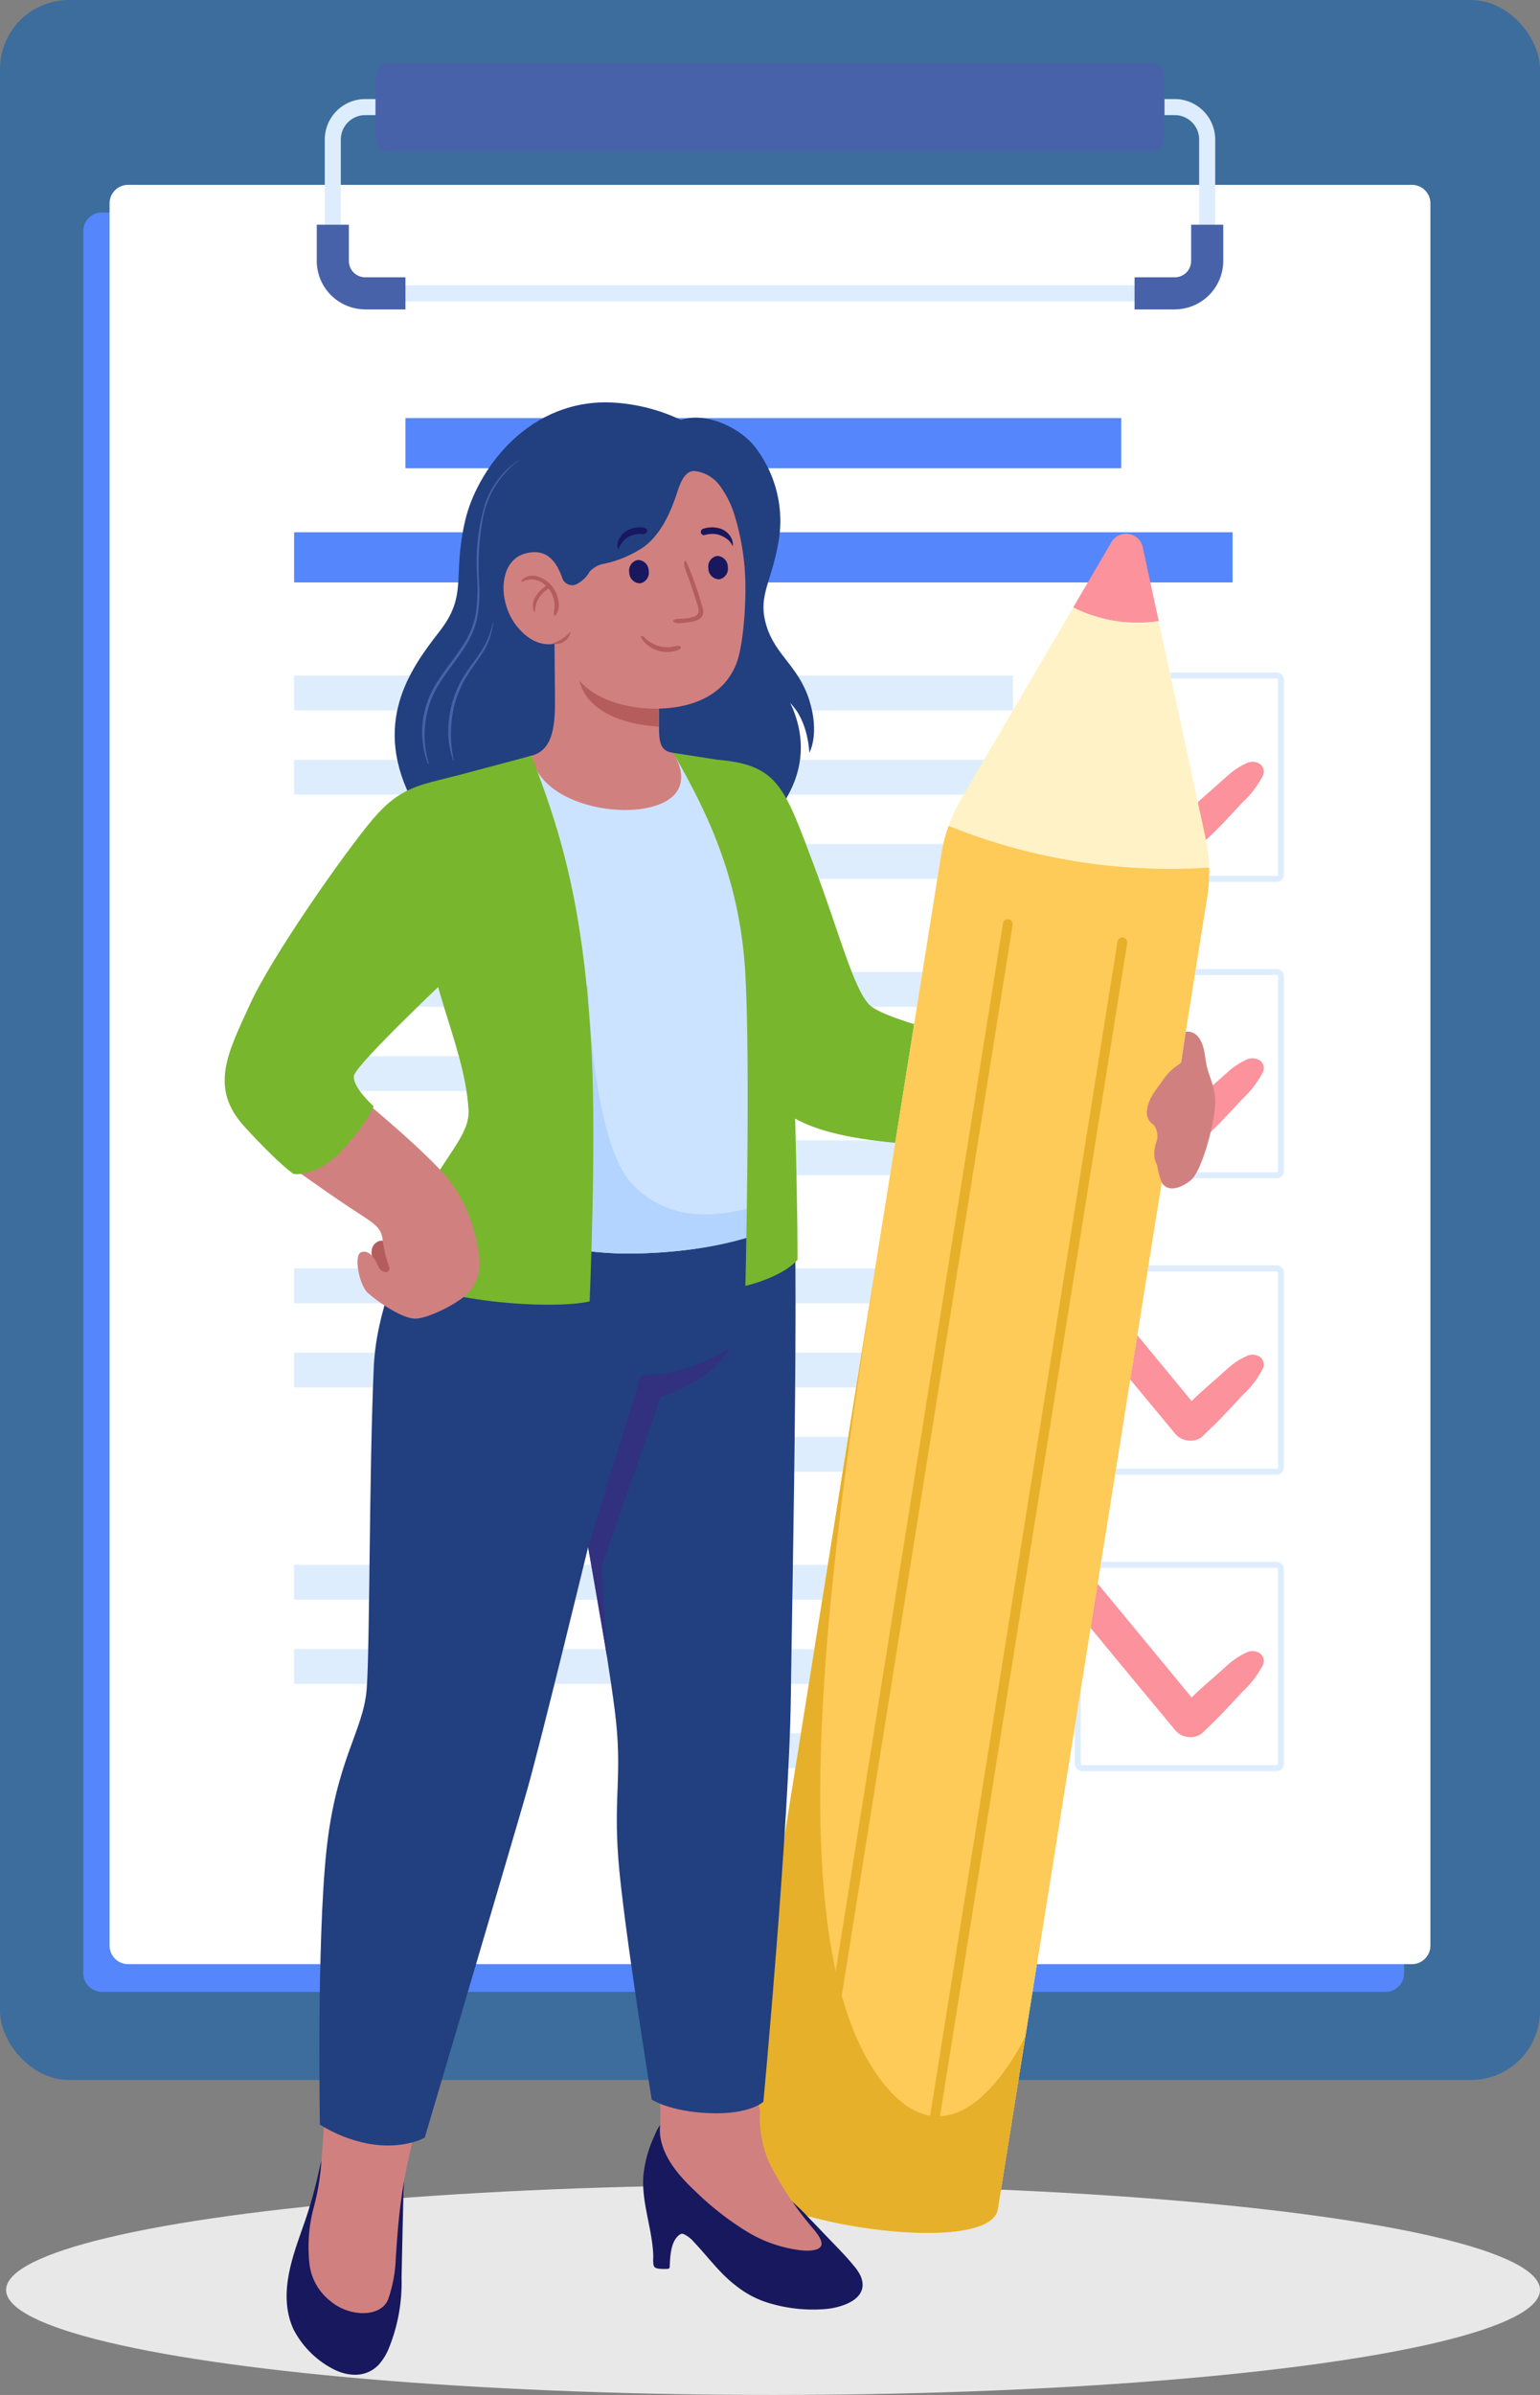 <svg xmlns="http://www.w3.org/2000/svg" xmlns:xlink="http://www.w3.org/1999/xlink" width="190.753" height="296.5" viewBox="0 0 190.753 296.5"><rect x="0" y="0" width="190.753" height="296.5" fill="#808080" stroke="none"/><defs><clipPath id="a"><rect width="190.753" height="257.506" rx="8.543" fill="#3c6d9d"/></clipPath><clipPath id="b"><rect width="190.753" height="293.999" fill="none"/></clipPath><clipPath id="c"><path d="M150.162,65.717c2.8-.96,6.757.618,8.907,3.008a14.976,14.976,0,0,1,3.083,12.606c-.946,4.863-2.5,6.346-1.369,9.957s3.961,4.931,5.285,9.142,0,6.49,0,6.49-.095-3.891-2.364-6.165c6.052,12.763-10.253,22.431-19.688,23.093s-21.393-.473-26.878-10.492-.473-16.838,3.121-21.455,1.513-6.731,3.216-13.872c1.34-5.622,7.2-14.493,17.435-14.493a22.482,22.482,0,0,1,9.252,2.182" transform="translate(-114.706 -63.535)" fill="none"/></clipPath><linearGradient id="d" x1="-1.373" y1="-2.811" x2="-1.361" y2="-2.811" gradientUnits="objectBoundingBox"><stop offset="0" stop-color="#18185e"/><stop offset="0.327" stop-color="#181b61"/><stop offset="0.63" stop-color="#1b266a"/><stop offset="0.923" stop-color="#20397a"/><stop offset="0.989" stop-color="#223f7f"/><stop offset="1" stop-color="#223f7f"/></linearGradient><clipPath id="f"><path d="M90.9,133.106c3.035,8,4.873,15.24,6.866,17.233s15.829,5.284,20.764,5.811a12.179,12.179,0,0,1,.62,11.747c-16.1.174-27.608-.524-32.418-4.743S77.123,140.4,77.123,140.4L78.95,119.99c7.59.635,8.294,3.466,11.952,13.116" transform="translate(-77.123 -119.99)" fill="#78b62e"/></clipPath><clipPath id="h"><path d="M176.029,179.314c1.2,9.473.2,53.676,0,69.463s-3.4,50.177-3.4,50.177-1.644,1.6-6.637,1.413-7.2-1.695-7.2-1.695-3.537-21.849-4.136-29.836.561-10.536-.439-18.362-3.3-20.18-3.3-20.18-5.788,23.868-7.586,30.183-12.644,42.907-12.644,42.907-2.592,1.556-7.032.756a17.544,17.544,0,0,1-5.962-2.358s-.393-22.545.806-33.875,4.594-14.859,4.993-20.059.292-26.892.881-39.932,11.7-28.6,11.7-28.6Z" transform="translate(-117.638 -179.314)" fill="none"/></clipPath><linearGradient id="i" x1="-0.457" y1="-0.944" x2="-0.451" y2="-0.944" gradientUnits="objectBoundingBox"><stop offset="0" stop-color="#4862aa"/><stop offset="0.313" stop-color="#445fa6"/><stop offset="0.602" stop-color="#3a559b"/><stop offset="0.88" stop-color="#2a4688"/><stop offset="0.989" stop-color="#223f7f"/><stop offset="1" stop-color="#223f7f"/></linearGradient><clipPath id="k"><path d="M149.984,119.344l4.558,1.014s1.445,2.209,5.3,9.8,3.252,9.876,3.276,13.982-1.228,6.734-.988,13.151,1.446,19.838,1.446,19.838-5.781,3.613-18.547,3.854-24.328-5.9-24.328-5.9a65.616,65.616,0,0,1,4.007-7c2.2-3.265,1.654-5.646.811-10.139s-6.142-34.167-6.142-34.167l12.85-4.427Z" transform="translate(-119.374 -119.344)" fill="none"/></clipPath><linearGradient id="l" x1="3.109" y1="3.24" x2="3.091" y2="3.24" gradientUnits="objectBoundingBox"><stop offset="0" stop-color="#ebf7ff"/><stop offset="0.375" stop-color="#e7f4fe"/><stop offset="0.685" stop-color="#ddeefe"/><stop offset="0.972" stop-color="#cce3fe"/><stop offset="0.989" stop-color="#cbe3fe"/><stop offset="1" stop-color="#cbe3fe"/></linearGradient><clipPath id="n"><path d="M149.059,110.966v2.223c-4.544-.241-8.983-1.95-9.862-5.675,2.831,3.2,7.966,3.528,9.862,3.451" transform="translate(-139.197 -107.515)" fill="none"/></clipPath><linearGradient id="o" x1="-9.664" y1="-23.134" x2="-9.594" y2="-23.134" gradientUnits="objectBoundingBox"><stop offset="0" stop-color="#d18080"/><stop offset="1" stop-color="#b55d5d"/></linearGradient><clipPath id="q"><path d="M174.1,156c.6,11.745-.241,30.912-.241,30.912-4.938,1.083-19.405.02-24.267-3.531,3.5-12.705,9.506-15.889,9.265-20.164-.484-8.607-6.04-16.892-5.472-28.03.43-8.413,3.921-13.348,3.921-13.348l9.346-2.49c2.982,7.9,6.442,17.087,7.447,36.652" transform="translate(-149.589 -119.344)" fill="#78b62e"/></clipPath><clipPath id="r"><path d="M122.815,119.753s8.347,10.875,9.243,16.947.051,8.576.051,13.708.611,20.1.611,31.248c-1.99,2.241-6.456,3.23-6.456,3.23s.632-26.9,0-38.489-4.518-19.833-8.947-27.5Z" transform="translate(-117.318 -118.894)" fill="#78b62e"/></clipPath><clipPath id="t"><path d="M196.276,146.258s-12.863,12.034-12.992,13.449,2.445,3.731,2.445,3.731-.644,1.929-3.859,5.4-6.045,2.977-6.045,2.977-1.544-.919-6.046-5.807-2.058-9.261.643-15.2,11.706-18.759,15.179-22.876,5.917-4.245,10.335-5.415a26.992,26.992,0,0,1,2.726,17.125,19.122,19.122,0,0,1-2.384,6.612" transform="translate(-167.282 -122.521)" fill="#78b62e"/></clipPath></defs><g transform="translate(-284.247 -966.5)"><ellipse cx="95" cy="13" rx="95" ry="13" transform="translate(285 1237)" fill="#e8e8e8"/><g transform="translate(284.247 966.5)"><g transform="translate(0 0)"><g clip-path="url(#a)"><path d="M0,0H190.753V257.506H0Z" transform="translate(0)" fill="#3c6d9d"/></g></g><g transform="translate(0 0.001)"><g clip-path="url(#b)"><path d="M23.769,253.845H182.776a2.3,2.3,0,0,0,2.3-2.3V35.86a2.3,2.3,0,0,0-2.3-2.3H23.769a2.3,2.3,0,0,0-2.3,2.3V251.543a2.3,2.3,0,0,0,2.3,2.3" transform="translate(-11.153 -7.252)" fill="#5586fc"/><path d="M19.614,249.474H178.621a2.3,2.3,0,0,0,2.3-2.3V31.489a2.3,2.3,0,0,0-2.3-2.3H19.614a2.3,2.3,0,0,0-2.3,2.3V247.172a2.3,2.3,0,0,0,2.3,2.3" transform="translate(-3.741 -6.307)" fill="#fff"/><rect width="88.661" height="6.208" transform="translate(50.222 51.76)" fill="#5586fc"/><rect width="116.244" height="6.208" transform="translate(36.43 65.895)" fill="#5586fc"/><path d="M41.367,132.128H65.453a.913.913,0,0,0,.912-.912V107.131a.915.915,0,0,0-.912-.914H41.367a.914.914,0,0,0-.912.914v24.084a.913.913,0,0,0,.912.912M65.453,106.96a.171.171,0,0,1,.17.171v24.084a.17.17,0,0,1-.17.17H41.367a.17.17,0,0,1-.17-.17V107.131a.171.171,0,0,1,.17-.171Z" transform="translate(92.675 -22.954)" fill="#deedfe"/><rect width="89.049" height="4.319" transform="translate(36.43 83.635)" fill="#deedfe"/><rect width="89.049" height="4.319" transform="translate(36.43 94.059)" fill="#deedfe"/><rect width="33.359" height="4.319" transform="translate(92.119 104.483)" fill="#deedfe"/><path d="M70.7,118.65a11.991,11.991,0,0,1-2.472,3.241c-.782.84-1.562,1.681-2.353,2.512-.853.9-1.755,1.747-2.634,2.617a2.286,2.286,0,0,1-1.858.5,2.338,2.338,0,0,1-1.6-.919q-2.711-3.263-5.417-6.531L46.6,110.663c-.534-.646-1.083-1.283-1.6-1.942-.169-.216-.335-.436-.5-.655-.067-.088-.136-.176-.2-.267-.188-.259-.29-.542-.51-.809-.1-.118.351.47.248.346a1.594,1.594,0,0,1,.363-2.4,2.265,2.265,0,0,1,2.831.175l.007.009.007.008c-.795-.583-.132-.119.02.016.04.036.077.075.115.112.146.138.287.281.427.424.558.575,1.069,1.2,1.579,1.817l3.736,4.52q4.349,5.262,8.69,10.532.9,1.092,1.794,2.186l-3.458-.418,2.181-2.106c.65-.627,1.338-1.215,2.015-1.813l1.041-.918q.6-.531,1.2-1.07a8.975,8.975,0,0,1,2.017-1.295,1.72,1.72,0,0,1,1.754.059,1.18,1.18,0,0,1,.339,1.476" transform="translate(85.71 -22.589)" fill="#fb929c"/><path d="M41.367,178.945H65.453a.913.913,0,0,0,.912-.913V153.947a.914.914,0,0,0-.912-.913H41.367a.913.913,0,0,0-.912.913v24.084a.913.913,0,0,0,.912.913m24.085-25.168a.17.17,0,0,1,.17.17v24.084a.17.17,0,0,1-.17.17H41.367a.17.17,0,0,1-.17-.17V153.947a.17.17,0,0,1,.17-.17Z" transform="translate(92.675 -33.071)" fill="#deedfe"/><rect width="89.049" height="4.319" transform="translate(36.43 120.334)" fill="#deedfe"/><rect width="89.049" height="4.319" transform="translate(36.43 130.758)" fill="#deedfe"/><rect width="33.359" height="4.319" transform="translate(92.119 141.183)" fill="#deedfe"/><path d="M70.7,165.467a11.991,11.991,0,0,1-2.472,3.241c-.782.839-1.562,1.68-2.353,2.511-.853.9-1.755,1.747-2.634,2.617a2.286,2.286,0,0,1-1.858.5,2.338,2.338,0,0,1-1.6-.919q-2.711-3.263-5.417-6.531L46.6,157.48c-.534-.646-1.083-1.283-1.6-1.942-.169-.216-.335-.436-.5-.655-.067-.089-.136-.176-.2-.267-.188-.259-.29-.542-.51-.809-.1-.118.351.47.248.346a1.6,1.6,0,0,1,.363-2.4,2.265,2.265,0,0,1,2.831.175l.007.009.007.009c-.795-.583-.132-.119.02.016.04.035.077.075.115.112.146.138.287.281.427.424.558.575,1.069,1.2,1.579,1.817l3.736,4.52q4.349,5.262,8.69,10.532.9,1.092,1.794,2.186l-3.458-.419,2.181-2.1c.65-.627,1.338-1.215,2.015-1.813l1.041-.918q.6-.531,1.2-1.07a8.974,8.974,0,0,1,2.017-1.295,1.72,1.72,0,0,1,1.754.059,1.18,1.18,0,0,1,.339,1.476" transform="translate(85.71 -32.706)" fill="#fb929c"/><path d="M41.367,225.762H65.453a.913.913,0,0,0,.912-.913V200.764a.913.913,0,0,0-.912-.913H41.367a.913.913,0,0,0-.912.913v24.084a.913.913,0,0,0,.912.913m24.085-25.168a.17.17,0,0,1,.17.17v24.084a.17.17,0,0,1-.17.17H41.367a.17.17,0,0,1-.17-.17V200.764a.17.17,0,0,1,.17-.17Z" transform="translate(92.675 -43.189)" fill="#deedfe"/><rect width="89.049" height="4.319" transform="translate(36.43 157.033)" fill="#deedfe"/><rect width="89.049" height="4.319" transform="translate(36.43 167.457)" fill="#deedfe"/><rect width="33.359" height="4.319" transform="translate(92.119 177.882)" fill="#deedfe"/><path d="M70.7,212.283a11.991,11.991,0,0,1-2.472,3.241c-.782.839-1.562,1.68-2.353,2.511-.853.9-1.755,1.747-2.634,2.617a2.286,2.286,0,0,1-1.858.5,2.338,2.338,0,0,1-1.6-.919q-2.711-3.263-5.417-6.531L46.6,204.3c-.534-.647-1.083-1.283-1.6-1.943-.169-.216-.335-.436-.5-.655-.067-.089-.136-.176-.2-.267-.188-.259-.29-.542-.51-.809-.1-.118.351.47.248.346a1.594,1.594,0,0,1,.363-2.4,2.265,2.265,0,0,1,2.831.175l.007.009.007.009c-.795-.583-.132-.119.02.016.04.035.077.075.115.112.146.138.287.281.427.424.558.575,1.069,1.2,1.579,1.817l3.736,4.52q4.349,5.262,8.69,10.532.9,1.092,1.794,2.185l-3.458-.418,2.181-2.106c.65-.627,1.338-1.215,2.015-1.813l1.041-.918q.6-.531,1.2-1.07a8.975,8.975,0,0,1,2.017-1.295,1.72,1.72,0,0,1,1.754.059,1.18,1.18,0,0,1,.339,1.476" transform="translate(85.71 -42.823)" fill="#fb929c"/><path d="M41.367,272.578H65.453a.914.914,0,0,0,.912-.913V247.58a.913.913,0,0,0-.912-.913H41.367a.913.913,0,0,0-.912.913v24.084a.913.913,0,0,0,.912.913M65.453,247.41a.17.17,0,0,1,.17.17v24.084a.17.17,0,0,1-.17.17H41.367a.17.17,0,0,1-.17-.17V247.58a.17.17,0,0,1,.17-.17Z" transform="translate(92.675 -53.306)" fill="#deedfe"/><rect width="89.049" height="4.319" transform="translate(36.43 193.733)" fill="#deedfe"/><rect width="89.049" height="4.319" transform="translate(36.43 204.157)" fill="#deedfe"/><rect width="33.359" height="4.319" transform="translate(92.119 214.581)" fill="#deedfe"/><path d="M70.7,259.1a11.99,11.99,0,0,1-2.472,3.241c-.782.839-1.562,1.68-2.353,2.511-.853.9-1.755,1.747-2.634,2.617a2.286,2.286,0,0,1-1.858.5,2.338,2.338,0,0,1-1.6-.919q-2.711-3.263-5.417-6.531L46.6,251.113c-.534-.647-1.083-1.283-1.6-1.942-.169-.216-.335-.436-.5-.655-.067-.089-.136-.176-.2-.267-.188-.259-.29-.542-.51-.809-.1-.118.351.47.248.346a1.6,1.6,0,0,1,.363-2.4,2.265,2.265,0,0,1,2.831.175l.007.009.007.009c-.795-.583-.132-.119.02.016.04.035.077.075.115.112.146.138.287.281.427.424.558.575,1.069,1.2,1.579,1.817l3.736,4.52q4.349,5.262,8.69,10.532.9,1.092,1.794,2.186l-3.458-.418,2.181-2.106c.65-.627,1.338-1.215,2.015-1.813l1.041-.918q.6-.531,1.2-1.07a8.976,8.976,0,0,1,2.017-1.295,1.72,1.72,0,0,1,1.754.059A1.179,1.179,0,0,1,70.7,259.1" transform="translate(85.71 -52.94)" fill="#fb929c"/><path d="M56.329,40.691H156.6a5.017,5.017,0,0,0,5.011-5.011V20.653a5.017,5.017,0,0,0-5.011-5.011H56.329a5.016,5.016,0,0,0-5.01,5.011V35.681a5.016,5.016,0,0,0,5.01,5.011M156.6,17.631a3.025,3.025,0,0,1,3.022,3.022V35.681A3.025,3.025,0,0,1,156.6,38.7H56.329a3.025,3.025,0,0,1-3.022-3.022V20.653a3.025,3.025,0,0,1,3.022-3.022Z" transform="translate(-11.09 -3.38)" fill="#deedfe"/><path d="M185.278,45.974h4.982V42h-4.982a2.03,2.03,0,0,1-2.028-2.028V35.489h-3.977V39.97a6.012,6.012,0,0,0,6,6" transform="translate(-140.038 -7.669)" fill="#4862aa"/><path d="M55.032,45.974H50.05V42h4.982A2.03,2.03,0,0,0,57.06,39.97V35.489h3.977V39.97a6.012,6.012,0,0,1-6,6" transform="translate(90.482 -7.669)" fill="#4862aa"/><path d="M60.882,20.852h94.629a1.555,1.555,0,0,0,1.555-1.554V11.524a1.555,1.555,0,0,0-1.555-1.555H60.882a1.555,1.555,0,0,0-1.554,1.555V19.3a1.555,1.555,0,0,0,1.554,1.554" transform="translate(-12.821 -2.154)" fill="#4862aa"/></g></g><g transform="translate(48.886 49.806)"><g clip-path="url(#c)"><rect width="61.85" height="64.533" transform="translate(54.816 64.647) rotate(-176.367)" fill="url(#d)"/></g></g><g transform="translate(0 0.001)"><g clip-path="url(#b)"><path d="M173.309,72.631a10.547,10.547,0,0,0-4.34,5.871,25.423,25.423,0,0,0-.858,8.619,23.256,23.256,0,0,1-.151,4.456,10.433,10.433,0,0,1-1.412,3.7c-1.28,2.122-3.045,3.934-4.126,6.178a11.157,11.157,0,0,0-.424,8.763c.034.088.131.042.107-.044a12.274,12.274,0,0,1,.339-7.942c.963-2.347,2.728-4.214,4.079-6.328a11.316,11.316,0,0,0,1.529-3.4,16.464,16.464,0,0,0,.33-4.23,33.749,33.749,0,0,1,.488-8.662,11.558,11.558,0,0,1,4.442-6.941c.013-.009.016-.052,0-.04" transform="translate(-109.01 -15.696)" fill="#4862aa"/><path d="M170.938,98.334a10.621,10.621,0,0,1-1.4,3.448c-.652,1.029-1.429,1.973-2.089,3a12.977,12.977,0,0,0-2.034,6.656,10.5,10.5,0,0,0,.59,3.919c.025.068.08,0,.071-.047a15.209,15.209,0,0,1,.158-7.021,13.306,13.306,0,0,1,1.365-3.16c.61-1.017,1.347-1.949,1.979-2.951a8.606,8.606,0,0,0,1.4-3.842c0-.032-.03-.028-.036,0" transform="translate(-109.882 -21.246)" fill="#4862aa"/></g></g><g transform="translate(87.056 94.06)"><g clip-path="url(#f)"><rect width="55.48" height="57.656" transform="translate(42.375 58.784) rotate(-165.825)" fill="#78b62e"/></g></g><g transform="translate(0 0.001)"><g clip-path="url(#b)"><path d="M85.245,294.233,111.18,131.817a19.957,19.957,0,0,0,.237-3.684,18.311,18.311,0,0,0-.443-3.692l-5.8-26.827h-.008A17.607,17.607,0,0,1,94.6,95.919L80.684,119.673a20.516,20.516,0,0,0-1.533,3.3,21.1,21.1,0,0,0-.908,3.486L52.3,288.97c-1.03,6.445,31.916,11.709,32.946,5.263" transform="translate(38.349 -20.729)" fill="#fff2c7"/><path d="M65.41,95.076a17.755,17.755,0,0,1-5.162-1.666l4.68-7.993a2.111,2.111,0,0,1,3.948.63L70.835,95.1a17.787,17.787,0,0,1-5.425-.025" transform="translate(72.69 -18.216)" fill="#fb929c"/><path d="M85.248,301.689l25.934-162.417a19.752,19.752,0,0,0,.238-3.677,73.242,73.242,0,0,1-32.264-5.164,20.135,20.135,0,0,0-.906,3.491L52.3,296.429c-1.025,6.441,31.922,11.708,32.947,5.26" transform="translate(38.345 -28.187)" fill="#feca58"/><path d="M81.33,309.008l19.22-120.366c-6.22,38.955-14.415,90.272-1.19,109.051,9.706,13.784,18.341-4.857,18.341-4.857l-3.422,21.434c-1.028,6.443-33.978,1.182-32.949-5.262" transform="translate(9.317 -40.766)" fill="#e7b02a"/><path d="M65.173,136.918c.189.014.368.034.56.045-.187-.013-.373-.031-.56-.045" transform="translate(73.932 -29.589)" fill="#fb929c"/><path d="M65.829,299.608a.605.605,0,0,0,.6-.509L90.431,148.761a.6.6,0,0,0-1.195-.19L65.231,298.908a.605.605,0,0,0,.5.692.584.584,0,0,0,.1.008" transform="translate(49.186 -31.997)" fill="#e7b02a"/><path d="M83.932,296.717a.605.605,0,0,0,.6-.509l24.006-150.337a.6.6,0,0,0-1.195-.19L83.334,296.017a.605.605,0,0,0,.5.692.581.581,0,0,0,.1.008" transform="translate(16.892 -31.372)" fill="#e7b02a"/><path d="M56.127,162.946c1.159-.15,2.1.767,2.392,3.008.339,2.584.967,2.831,1.235,5.057s-1.521,9.111-3,10.318c-.926.755-2.691,1.661-3.571.331a9.688,9.688,0,0,1-.594-2.171c-.091-.25-.224-.485-.3-.74a4.39,4.39,0,0,1,.207-2.175,2.226,2.226,0,0,0-.33-2.088c-.132-.131-.294-.23-.426-.362a1.9,1.9,0,0,1-.379-1.663c.244-1.478,1.246-2.5,2.044-3.689a7.258,7.258,0,0,1,1.38-1.442c.114-.1.746-.477.769-.626,0,0,.575-3.76.575-3.76" transform="translate(90.745 -35.21)" fill="#d18080"/><path d="M183.437,342.517a53.575,53.575,0,0,1-1.916,6.7c-1.348,3.866-3.127,8.489-1.209,12.75a11.49,11.49,0,0,0,4.939,4.94c1.862.956,4.1,1.086,5.658-.579a7.025,7.025,0,0,0,1.2-1.946,21.64,21.64,0,0,0,1.6-8.741q.1-4.991.222-9.982c.02-.775.047-1.551.105-2.325a10.188,10.188,0,0,0-2.13-.736,40.038,40.038,0,0,0-4.34-1.093c-.592-.1-1.62-.491-2.214-.562a6.636,6.636,0,0,1-1.242-.325c-.177-.053-.387.564-.671,1.9" transform="translate(-143.968 -73.608)" fill="#18185e"/><path d="M187.525,356.74c-.949,2.308-4.831,2.146-7.062.284a6.852,6.852,0,0,1-2.692-4.737,19,19,0,0,1,.487-6.743,29.386,29.386,0,0,0,1-5.924c.179-2.058.431-6.1.431-6.1l11.245,2.085s-1.1,4.312-1.58,7.314c-.591,3.723-.756,6.941-.879,8.6a17.294,17.294,0,0,1-.954,5.22" transform="translate(-139.447 -72.076)" fill="#d18080"/><path d="M108.465,336.678a15.5,15.5,0,0,0-1.395,4.971c-.257,3.321,1.1,6.563,1.221,9.891.013.35-.092,1.2.169,1.466s1.243.23,1.6.213a.316.316,0,0,0,.184-.049.338.338,0,0,0,.09-.266c.049-1.218.117-3.15,1.232-3.922a.559.559,0,0,1,.237-.107.572.572,0,0,1,.293.055,3.734,3.734,0,0,1,1.237.969c1.784,1.883,3.273,3.984,5.378,5.541a12.06,12.06,0,0,0,3.8,1.977,18.954,18.954,0,0,0,7.351.754c2.124-.247,5.306-1.381,4.094-4.115a5.616,5.616,0,0,0-.828-1.226c-1.048-1.29-2.235-2.458-3.384-3.66l-2.623-2.737c-1.6-1.667-3.476-3.077-5.229-4.585l-6.17-5.309a6.332,6.332,0,0,0-2.36-1.625,8.816,8.816,0,0,0-3.09-.158c-1,.123-1.389.97-1.771,1.836-.013.027-.024.056-.037.084" transform="translate(-27.376 -72.328)" fill="#18185e"/><path d="M127.39,338.833a40.889,40.889,0,0,0,5.41,8.021c.343.438,1.183,1.425.882,2.036-.32.648-1.744.6-2.313.549a16.57,16.57,0,0,1-6.813-2.3,36.217,36.217,0,0,1-6.376-4.964c-1.976-1.841-4.083-4.19-4.427-7a6.848,6.848,0,0,1,.026-1.493,31.611,31.611,0,0,0-.249-4.851c-.245-1.886,12.642-1.677,12.6,3.665a13.48,13.48,0,0,0,1.257,6.331" transform="translate(-31.985 -70.83)" fill="#d18080"/></g></g><g transform="translate(39.567 140.564)"><g clip-path="url(#h)"><rect width="126.958" height="62.763" transform="matrix(-0.023, -1, 1, -0.023, -0.3, 126.99)" fill="url(#i)"/></g></g><g transform="translate(0 0.001)"><g clip-path="url(#b)"><path d="M128.15,237.558c3.393-11.132,6.549-21.257,6.549-21.257a20.245,20.245,0,0,0,10.9-3.378c-2.193,4.215-8.481,6.05-8.481,6.05l-7.307,20.952.7,11.332Z" transform="translate(-55.299 -46.014)" fill="#313180"/></g></g><g transform="translate(52.976 93.554)"><g clip-path="url(#k)"><rect width="44.32" height="61.874" transform="translate(0 0)" fill="url(#l)"/></g></g><g transform="translate(0 0.001)"><g clip-path="url(#b)"><path d="M123.38,175.914c2.081-3.089,1.7-5.389.944-9.431l13.581-10.875s.471,19.35,5.483,24.619c3.773,3.967,9.469,5.084,17.786,1.859l.875.581c.122,1.413.2,2.293.2,2.293s-5.781,3.613-18.547,3.854-24.328-5.9-24.328-5.9a65.645,65.645,0,0,1,4.007-7" transform="translate(-65.073 -33.628)" fill="#b2d4fe"/><path d="M147.352,76.221c.358-.918.9-1.859,1.841-1.834a4.524,4.524,0,0,1,3.256,1.961,12.048,12.048,0,0,1,1.777,3.7,30.658,30.658,0,0,1,1.291,9.1c0,2.3-.28,6.972-1.145,9.143-1.73,4.343-6.189,5.43-9.549,5.512.065,3.128-.434,5.228,1.748,5.468,1.732,2.849,1.511,5.889-3.366,6.852s-13.184-1.031-14.192-6.488c2.439-.644,2.944-3.164,2.914-6.858-.032-3.923-.058-7.026-.058-7.026s-2.317.753-4.644-2.124c-2.419-2.991-2.323-8.134,1.032-9.03,2.614-.7,3.836.96,4.554,2.987a1.316,1.316,0,0,0,1.637.884,3.87,3.87,0,0,0,1.779-1.631,3.184,3.184,0,0,1,1.863-.984,13.951,13.951,0,0,0,4.87-2.088c2.051-1.555,3.185-4.022,4.014-6.459.1-.307.225-.7.379-1.091" transform="translate(-63.185 -16.075)" fill="#d18080"/></g></g><g transform="translate(71.775 84.281)"><g transform="translate(0)" clip-path="url(#n)"><rect width="11.221" height="8.753" transform="matrix(-0.937, -0.348, 0.348, -0.937, 8.667, 8.894)" fill="url(#o)"/></g></g><g transform="translate(0 0.001)"><g clip-path="url(#b)"><path d="M133.623,88.6a1.064,1.064,0,0,0-.053.575,5.219,5.219,0,0,0,.249.78q.776,2.068,1.413,4.186c.147.49.251.968-.271,1.259a1.929,1.929,0,0,1-.554.183,7.886,7.886,0,0,1-1.656.169c-.212,0-.763.155-.444.424.239.2.836.093,1.119.079a6.123,6.123,0,0,0,1.163-.168,1.889,1.889,0,0,0,1.193-.623,1.377,1.377,0,0,0,.042-1.129c-.292-1.08-.644-2.146-1.026-3.2a22.331,22.331,0,0,0-.95-2.378c-.105-.211-.178-.23-.225-.161" transform="translate(-48.811 -19.14)" fill="#b55d5d"/><path d="M135.755,100.6c0,.007,0,.014.007.022a1.579,1.579,0,0,0,.23.373,3.1,3.1,0,0,0,.583.6,4,4,0,0,0,1.4.7,3.7,3.7,0,0,0,1.426.111,2.831,2.831,0,0,0,.9-.217c.108-.051.329-.158.372-.28.049-.138-.1-.263-.219-.262-.433,0-.848.164-1.28.187a4.033,4.033,0,0,1-2.979-1.187.876.876,0,0,0-.208-.166c-.146-.071-.277-.036-.235.121" transform="translate(-56.345 -21.706)" fill="#b55d5d"/><path d="M140.834,89.975a1.361,1.361,0,0,0,1.329,1.355,1.336,1.336,0,0,0,1.082-1.543,1.361,1.361,0,0,0-1.329-1.355,1.337,1.337,0,0,0-1.082,1.543" transform="translate(-62.893 -19.11)" fill="#18185e"/><path d="M128.334,89.341a1.361,1.361,0,0,0,1.329,1.355,1.337,1.337,0,0,0,1.082-1.543,1.361,1.361,0,0,0-1.329-1.355,1.336,1.336,0,0,0-1.082,1.543" transform="translate(-40.594 -18.973)" fill="#18185e"/><path d="M141.2,86.032a4.5,4.5,0,0,1,.2-.431,5.225,5.225,0,0,1,.334-.526,2.415,2.415,0,0,1,.925-.71,3.1,3.1,0,0,1,.9-.248,2.94,2.94,0,0,1,.463-.021c.223.009.43.068.616-.1a.377.377,0,0,0,.062-.508.842.842,0,0,0-.525-.2q-.129-.008-.259-.007a3.728,3.728,0,0,0-.583.047,2.977,2.977,0,0,0-1.161.429,2.565,2.565,0,0,0-.988,1.224,1.188,1.188,0,0,0-.073.522,2.71,2.71,0,0,0,.056.535c.007.025.031.006.037-.007" transform="translate(-64.616 -17.997)" fill="#18185e"/><path d="M131.5,85.545a1.908,1.908,0,0,0-.26-1.063,2.345,2.345,0,0,0-1.263-1.032,3.457,3.457,0,0,0-2.193.021.419.419,0,0,0-.229.531.4.4,0,0,0,.521.216l-.1.027.1-.027.048-.015c.078-.021.157-.038.236-.052a3.647,3.647,0,0,1,.47-.055,2.943,2.943,0,0,1,.891.1,3.456,3.456,0,0,1,.986.481,2.679,2.679,0,0,1,.434.387,2.986,2.986,0,0,1,.321.509c.016.026.036-.016.037-.03" transform="translate(-40.721 -17.997)" fill="#18185e"/><path d="M153.171,101.23a4.915,4.915,0,0,0,2.331-1.511,1.871,1.871,0,0,1-2.331,1.511" transform="translate(-84.819 -21.55)" fill="#b55d5d"/><path d="M155.065,91.488a1.907,1.907,0,0,1,2.091-.433,3.566,3.566,0,0,1,1.7,1.194,3.779,3.779,0,0,1,.759,1.714,2.246,2.246,0,0,1-.321,1.854c-.062.065-.208.083-.226-.029a3.678,3.678,0,0,1,.069-.831,3.613,3.613,0,0,0-.032-.818,3.508,3.508,0,0,0-.619-1.517c-.026-.037-.058-.069-.085-.1l-.007.007a3.832,3.832,0,0,0-1.209,1.178,3.462,3.462,0,0,0-.459,1.654c0,.038-.067.125-.1.063a1.962,1.962,0,0,1,.161-1.892,4.2,4.2,0,0,1,1.3-1.356,3.01,3.01,0,0,0-.952-.629,2.453,2.453,0,0,0-1.939.1.1.1,0,0,1-.129-.157" transform="translate(-90.457 -19.651)" fill="#b55d5d"/></g></g><g transform="translate(48.766 93.554)"><g clip-path="url(#q)"><rect width="37.233" height="72.08" transform="translate(24.271 73.159) rotate(-169.469)" fill="#78b62e"/></g></g><g transform="translate(83.385 93.201)"><g transform="translate(0)" clip-path="url(#r)"><rect width="67.303" height="22.727" transform="translate(0.185 67.685) rotate(-96.25)" fill="#78b62e"/></g></g><g transform="translate(0 0.001)"><g clip-path="url(#b)"><path d="M117.028,124.162a24.94,24.94,0,0,1,4.393,6.215,28.6,28.6,0,0,1,3.124,7.326,28.56,28.56,0,0,1,.153,8.044c-.216,2.825-.281,5.629-.227,8.462.03,1.569.072,3.138.109,4.706.019.788.047,1.576.072,2.363.025.821-.024,1.634-.037,2.454,0,.056-.058.039-.062-.009-.058-.673-.167-1.34-.194-2.016l-.087-2.185c-.056-1.4-.138-2.8-.2-4.2a72.633,72.633,0,0,1-.021-8.375,38.7,38.7,0,0,0,.1-8.015,24.683,24.683,0,0,0-2.759-7.381,34.7,34.7,0,0,0-4.4-7.308c-.019-.023,0-.108.029-.076" transform="translate(-25.862 -26.83)" fill="#78b62e"/><path d="M181.293,196.111a1.392,1.392,0,0,0-.655,1,2.72,2.72,0,0,0,.129,1.223,5.265,5.265,0,0,0,.865,1.675,1.5,1.5,0,0,0,.9.646,1.166,1.166,0,0,0,1.177-.928,3.02,3.02,0,0,0-.161-1.613c-.27-.879-.964-2.715-2.257-2.006" transform="translate(-134.595 -42.346)" fill="#b55d5d"/><path d="M180,190.9c-.259-1.381-1.1-1.81-3.868-3.623s-8.556-5.956-8.556-5.956l10.62-6.994s7.235,5.985,9.959,9.292a18.318,18.318,0,0,1,3.6,8.236c.691,3.022.04,4.518-1.059,5.8s-4.986,3.267-6.626,3.267-4.749-2.158-5.871-3.194-1.727-4.663-.863-5.008,1.593.414,2.159,1.727c.42.977,1.727.949,1.295-.087A17.116,17.116,0,0,1,180,190.9" transform="translate(-132.641 -37.672)" fill="#d18080"/></g></g><g transform="translate(27.828 96.044)"><g clip-path="url(#t)"><rect width="59.593" height="62.335" transform="translate(22.608 67.616) rotate(-144.09)" fill="#78b62e"/></g></g><g transform="translate(0 0.001)"><g clip-path="url(#b)"><path d="M167.251,148.465a10.254,10.254,0,0,1,1.083-1.693,17.3,17.3,0,0,0,1.016-1.826,19.586,19.586,0,0,0,1.381-3.956,25.685,25.685,0,0,0,.361-8.98,51.956,51.956,0,0,0-.964-5.415c-.022-.1.126-.269.176-.124,1.981,5.878,2.361,12.552-.265,18.3a18.734,18.734,0,0,1-1.013,1.924,7,7,0,0,1-1.557,1.971c-.154.12-.274-.059-.217-.205" transform="translate(-112.241 -27.319)" fill="#78b62e"/></g></g></g></g></svg>